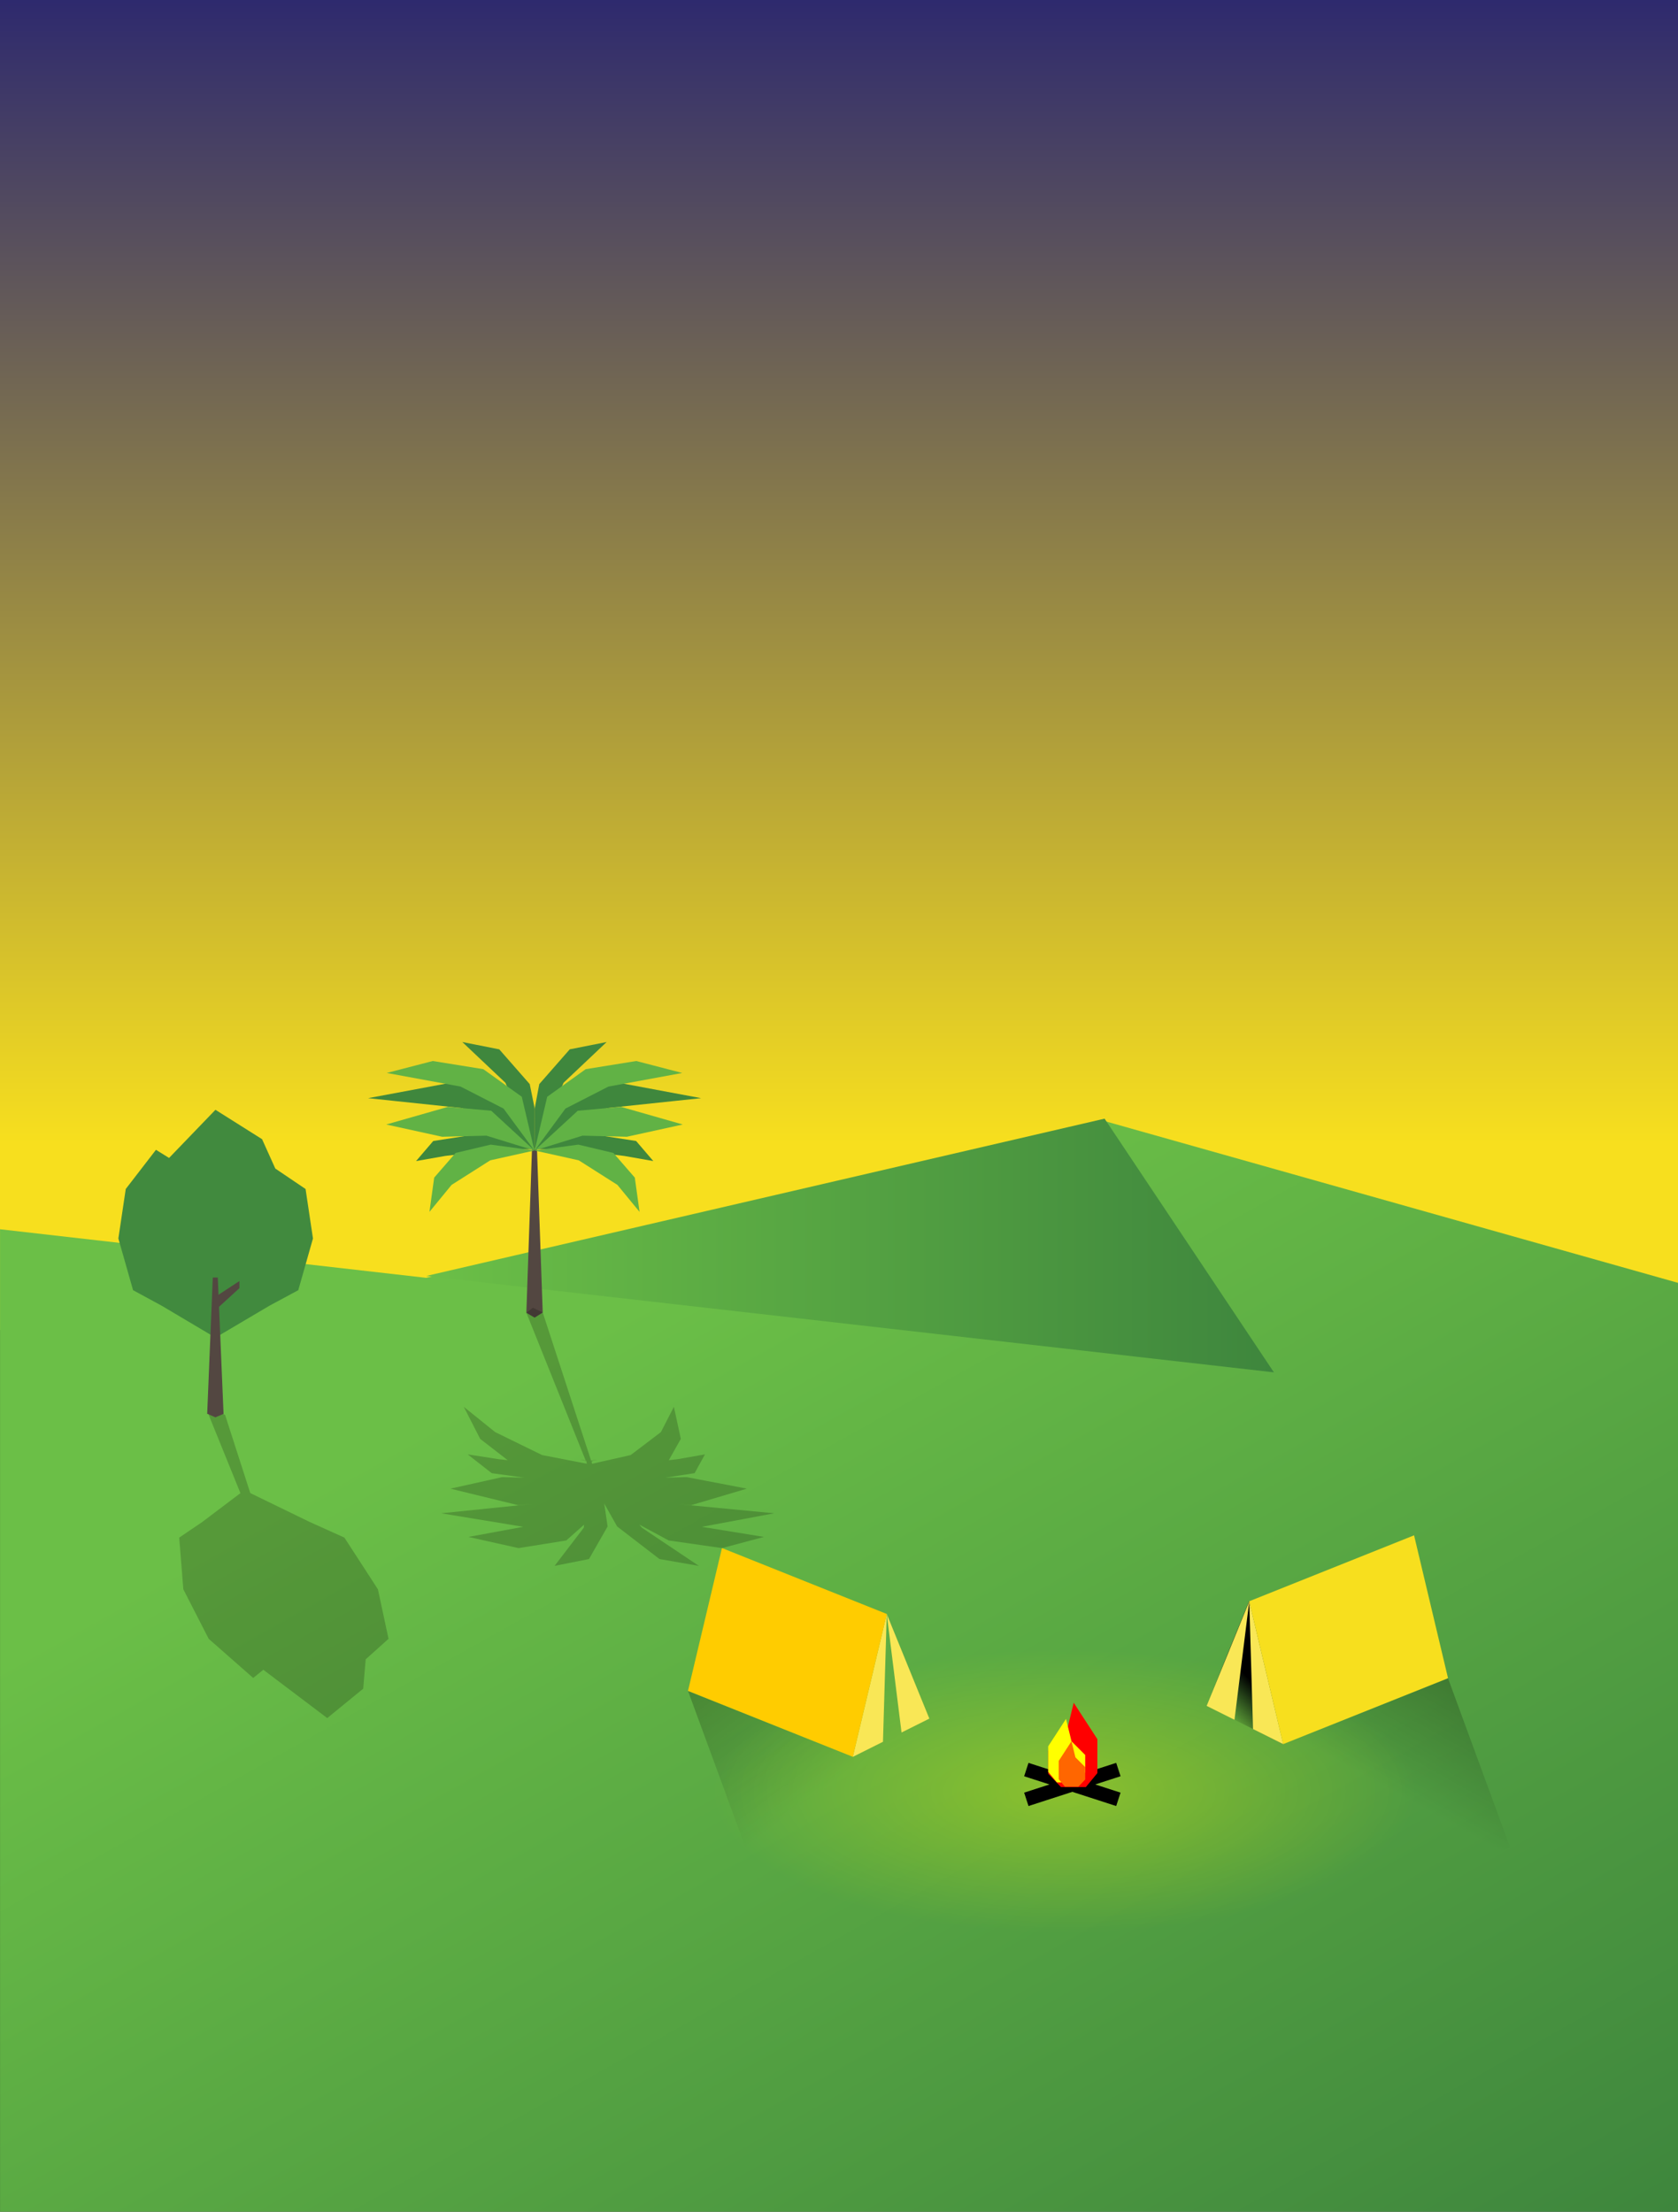 <?xml version="1.0" encoding="UTF-8"?>
<svg width="593.77" height="782.73" enable-background="new 0 0 2800 1192" version="1.1" viewBox="0 0 593.768 782.73" xml:space="preserve" xmlns="http://www.w3.org/2000/svg" xmlns:xlink="http://www.w3.org/1999/xlink"><rect x="0" y="0" width="593.768" height="782.73" fill="#333333" stroke="none"/><defs><linearGradient id="linearGradient1378"><stop offset="0"/><stop stop-opacity="0" offset="1"/></linearGradient><linearGradient id="linearGradient1432"><stop stop-color="#6bbf47" offset="0"/><stop stop-color="#3e863d" offset="1"/></linearGradient><linearGradient id="linearGradient1085" x1="968.97" x2="1194" y1="790" y2="1191" gradientUnits="userSpaceOnUse" xlink:href="#linearGradient1432"/><linearGradient id="linearGradient1105" x1="751.04" x2="1051" y1="849.05" y2="849.05" gradientUnits="userSpaceOnUse" xlink:href="#linearGradient1432"/><linearGradient id="linearGradient1380" x1="1148.1" x2="1137.3" y1="1000.2" y2="1010.7" gradientUnits="userSpaceOnUse" xlink:href="#linearGradient1378"/><linearGradient id="linearGradient1511" x1="883.92" x2="883.92" y1="812.77" y2="315.63" gradientUnits="userSpaceOnUse"><stop stop-color="#f7df1e" offset="0"/><stop stop-color="#000080" offset="1"/></linearGradient><linearGradient id="linearGradient1577" x1="743.66" x2="777.49" y1="967.44" y2="1012.8" gradientUnits="userSpaceOnUse"><stop offset="0"/><stop stop-opacity="0" offset="1"/></linearGradient><linearGradient id="linearGradient1585" x1="1003.1" x2="981.5" y1="961.94" y2="1000.8" gradientTransform="translate(9.5,1)" gradientUnits="userSpaceOnUse"><stop offset="0"/><stop stop-opacity="0" offset="1"/></linearGradient><radialGradient id="radialGradient1611" cx="874.82" cy="1020.2" r="66.18" gradientTransform="matrix(1.881 0 0 .758 -770.56 246.65)" gradientUnits="userSpaceOnUse"><stop stop-color="#ff0" offset="0"/><stop stop-color="#ff0" stop-opacity="0" offset="1"/></radialGradient></defs><g transform="translate(-600.23 -408.27)"><g><rect x="600.23" y="408.27" width="593.77" height="470.73" fill="url(#linearGradient1511)"/><path d="m991.04 805-240.02 55.492-150.78-17.188v347.7h593.77v-328.73z" fill="url(#linearGradient1085)"/><polygon points="991.09 804.16 751.04 859.84 1051 893.94" fill="url(#linearGradient1105)"/></g><g transform="translate(-91.646 14.001)"><polygon points="878.13 858.85 881.05 860.58 883.92 858.77 881.89 801 881.05 801 880.12 801" fill="#534741"/><g fill="#3f873d"><polygon points="893.48 765.63 906.54 763.04 891.3 777.45 880.97 801.43 881.12 786.35 882.7 777.93"/><polygon points="868.54 765.63 855.47 763.04 870.71 777.45 881.04 801.43 881.12 786.76 879.32 777.93"/><polygon points="822.12 782.91 855.47 786.43 880.97 801.43 871.45 784 851.63 777.4"/><polygon points="939.97 782.91 906.62 786.43 881.12 801.43 890.64 784 910.47 777.4"/><polygon points="839.1 805.17 849.39 803.36 868.92 801 881.05 801 866.81 794.71 845.18 798.07"/><polygon points="923.05 805.17 912.76 803.36 893.23 801 881.1 801 895.34 794.71 916.97 798.07"/></g><path d="m845.01 769.76-16.281 4.229 26.121 4.818 15.213 7.789 10.91 14.836-4.457-19.016-13.621-9.768zm35.963 31.672-15.482-2.078-12.395 2.945-7.582 8.729-1.678 12.121 7.836-9.547 13.678-8.691zl-15.268-14.066-15.279-1.389-21.877 6.252 19.793 4.34 15.67-0.389zm36.037-31.672-17.885 2.889-13.619 9.768-4.457 19.016 10.908-14.836 15.213-7.789 26.121-4.818zm-35.961 31.672 16.959-5.252 15.67 0.389 19.795-4.34-21.879-6.252-15.279 1.389zl15.623 3.478 13.678 8.691 7.836 9.547-1.68-12.121-7.582-8.729-12.396-2.945z" fill="#61b245"/><path d="m956.16 921.1-19.747 5.855-4.693-0.388 34.115 3.256-25.618 4.787 21.981 3.573-14.84 3.96-18.87-2.706-10.37-5.597 0.907 1.102 20.153 13.497-13.947-2.428-14.976-11.522-4.446-7.884-0.145-0.387 1.214 8.271-6.589 11.522-12.179 2.428 10.328-13.497 0.105-1.092-6.285 5.588-16.9 2.706-17.723-3.96 19.412-3.579-29.067-4.781 32.154-3.298l-4.889 0.43-24.009-5.855 18.315-4.066 7.841 0.181-11.522-1.591-8.496-6.645 10.908 1.694 3.24 0.352-9.73-7.534-5.81-11.352 11.091 8.941 16.641 8.14 15.868 3.076-21.447-53.446 2.302-1.768 3.489 1.691 17.471 53.525 13.639-3.079 10.715-8.14 4.582-8.941 2.453 11.352-4.254 7.55 3.119-0.368 9.675-1.694-3.659 6.645-10.341 1.587 7.561-0.177zm-59.192-10.095h1.814l0.723 0.785-0.181-0.61zm4.317 0.782 0.348-0.782h1.814l-2.332 0.174z" opacity=".2"/></g><g transform="translate(-2.055 -4.603)"><g opacity=".2"><polygon points="691.88 1006.7 676.13 992.85 667.16 975.33 665.7 957.03 673.82 951.53 688.74 940.25 711.94 951.53 724.15 957.03 736.01 975.33 739.77 992.85 731.69 1000.1 730.8 1010.5 718.08 1020.9 695.46 1003.8"/><polygon points="681.92 913.58 697.53 962 696.69 962 695.76 962 676.11 913.55 678.51 912.16"/><polygon points="704.99 960.27 704.07 957.74 693.41 950.44 695.08 955.02"/></g><polygon points="657.47 819.79 646.78 833.66 644.17 851.17 649.37 869.47 659.5 874.97 678.52 886.26 697.62 874.97 707.83 869.47 713.03 851.17 710.41 833.66 699.7 826.42 695.02 816.03 678.52 805.63 662.11 822.67" fill="#418a3e"/><polygon points="681.39 913.23 679.35 865 678.51 865 677.58 865 675.6 913.2 678.51 914.47" fill="#534741"/><polygon points="687 866.24 687 868.76 679 876.07 679 871.48" fill="#534741"/></g><g transform="translate(100.03 39.26)"><path d="m743.66 967.44 58.336 23.335 21.974 59.884-58.336-23.335z" fill="url(#linearGradient1577)" opacity=".23"/><path d="m954.25 986.27 21.974 59.884 58.336-23.334-21.974-59.884z" fill="url(#linearGradient1585)" opacity=".23"/><g transform="translate(2,-17)"><ellipse cx="874.82" cy="1020.2" rx="124.47" ry="50.18" fill="url(#radialGradient1611)" opacity=".32"/><g transform="matrix(3.894 0 0 3.894 715.19 739.17)"><path d="m45.707 69.521-8.365 2.707 0.395 1.217 8.365-2.707z" color="#000000" color-rendering="auto" dominant-baseline="auto" enable-background="accumulate" image-rendering="auto" shape-rendering="auto" solid-color="#000000" style="font-feature-settings:normal;font-variant-alternates:normal;font-variant-caps:normal;font-variant-ligatures:normal;font-variant-numeric:normal;font-variant-position:normal;isolation:auto;mix-blend-mode:normal;shape-padding:0;text-decoration-color:#000000;text-decoration-line:none;text-decoration-style:solid;text-indent:0;text-orientation:mixed;text-transform:none;white-space:normal"/><path d="m45.904 72.837-8.365-2.706" fill="none" stroke="#000" stroke-width="1.279"/><g transform="matrix(1.757 0 0 1.757 -32.532 -53.868)"><path d="m42.332 67.118 1.224 1.882v1.757l-0.596 0.722h-1.286l-0.659-0.69v-1.192l0.941-0.941z" fill="#f00"/><path d="m41.934 67.954-0.921 1.417v1.323l0.449 0.543h0.969l0.496-0.52v-0.898l-0.709-0.709z" fill="#ff0"/><path d="m42.217 69.111-0.66 1.015v0.947l0.321 0.389h0.694l0.355-0.372v-0.643l-0.507-0.507z" fill="#f60"/></g></g></g><g transform="translate(-203.46 -34.608)"><path d="m1130.6 1007.3 27.094 13.544-12.022-50.558z" fill="url(#linearGradient1380)"/><g transform="translate(-3.182 -8.839)"><path d="m1148.9 979.16 1.338 45.217 10.684 5.342zl-15.072 37.014 9.84 4.92z" fill="#f9e756"/><path d="m1160.9 1029.7 58.336-23.334-12.021-50.558-58.336 23.335z" fill="#f7df1e"/></g></g><g transform="matrix(-1 0 0 1 1959.7 -30.108)"><path d="m1130.6 1007.3 27.094 13.544-12.022-50.558z" fill="url(#linearGradient1380)"/><g transform="translate(-3.182 -8.839)"><path d="m1148.9 979.16 1.338 45.217 10.684 5.342zl-15.072 37.014 9.84 4.92z" fill="#f9e756"/><path d="m1160.9 1029.7 58.336-23.334-12.021-50.558-58.336 23.335z" fill="#fc0"/></g></g></g></g></svg>
